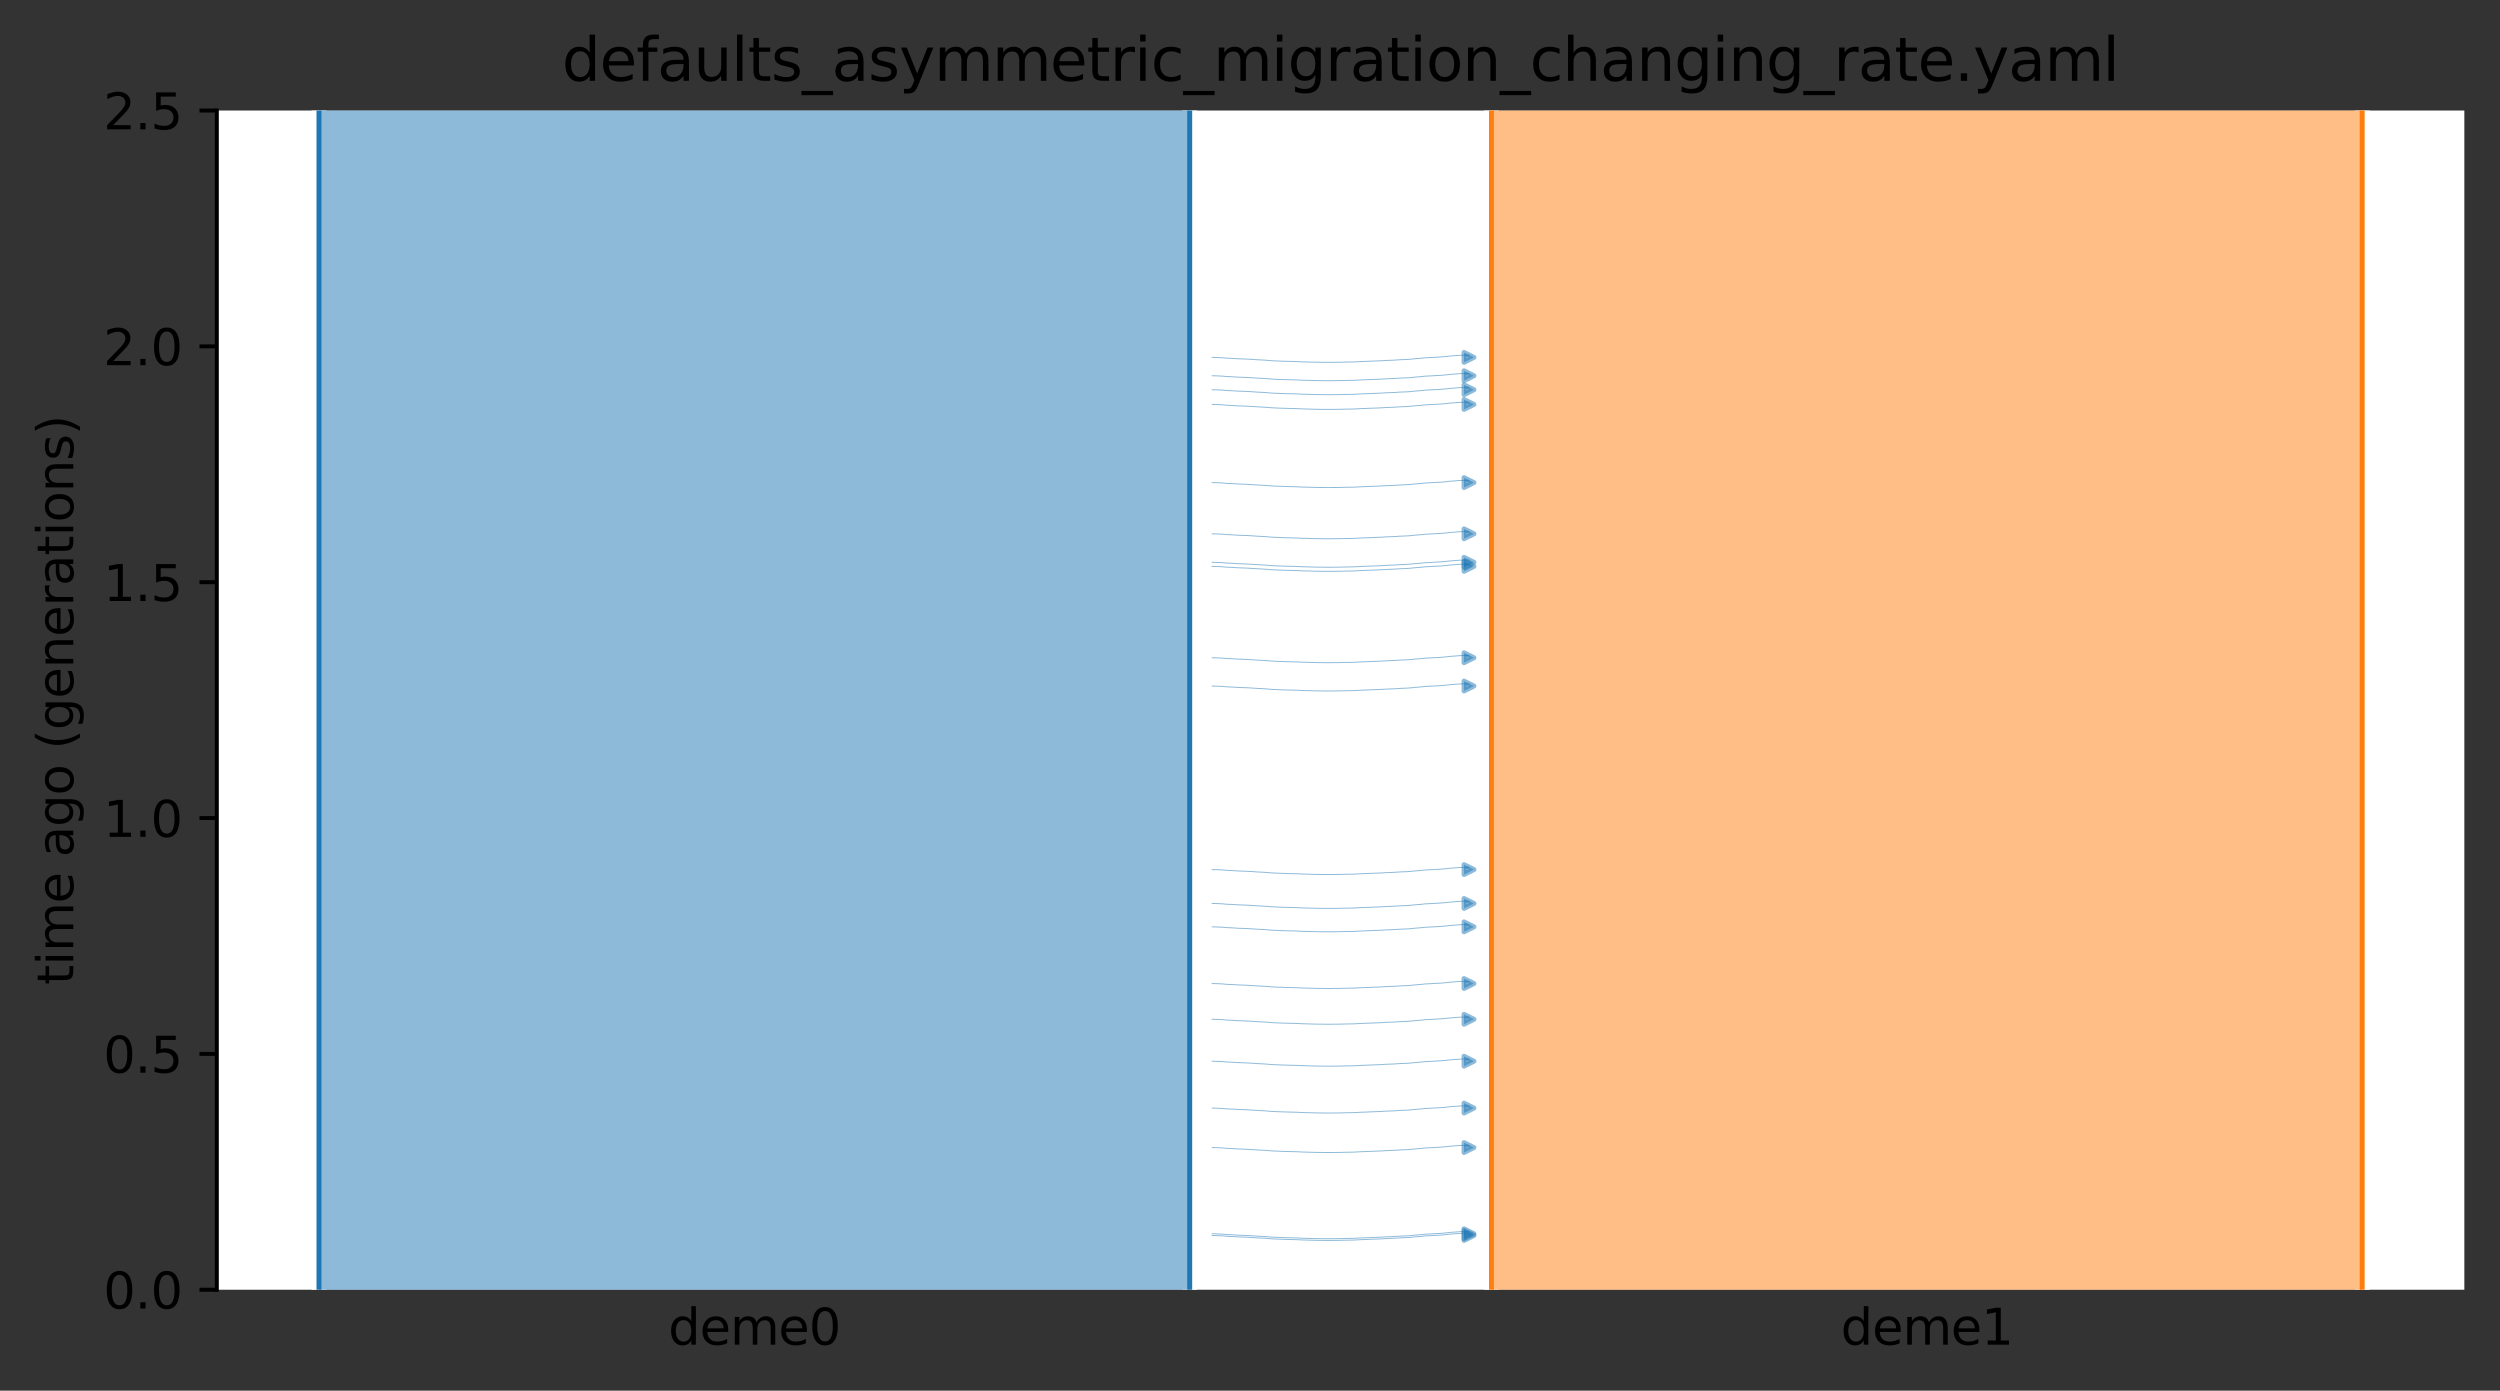 <?xml version="1.0" encoding="utf-8" standalone="no"?>
<!DOCTYPE svg PUBLIC "-//W3C//DTD SVG 1.1//EN"
  "http://www.w3.org/Graphics/SVG/1.1/DTD/svg11.dtd">
<svg xmlns:xlink="http://www.w3.org/1999/xlink" width="504.8pt" height="280.8pt" viewBox="0 0 504.8 280.8" xmlns="http://www.w3.org/2000/svg" version="1.1">
 <rect x="0" y="0" width="504.8" height="280.8" fill="#333333" stroke="none"/>
 <defs>
  <style type="text/css">*{stroke-linejoin: round; stroke-linecap: butt}</style>
 </defs>
 <g id="figure_1">
  <g id="patch_1">
   <path d="M 0 280.8 
L 504.8 280.8 
L 504.8 0 
L 0 0 
L 0 280.8 
z
" style="fill: none"/>
  </g>
  <g id="axes_1">
   <g id="patch_2">
    <path d="M 43.781 260.422 
L 497.6 260.422 
L 497.6 22.318 
L 43.781 22.318 
z
" style="fill: #ffffff"/>
   </g>
   <path d="M 244.762 113.536 
L 245.762 113.567 
L 246.762 113.604 
L 247.762 113.702 
L 248.762 113.735 
L 249.762 113.808 
L 250.762 113.847 
L 251.762 113.882 
L 252.762 113.94 
L 253.762 114.01 
L 254.762 114.062 
L 255.762 114.121 
L 256.762 114.21 
L 257.762 114.256 
L 258.762 114.298 
L 259.762 114.329 
L 260.762 114.355 
L 261.762 114.376 
L 262.762 114.43 
L 263.762 114.458 
L 264.762 114.488 
L 265.762 114.513 
L 266.762 114.524 
L 267.762 114.535 
L 268.762 114.534 
L 269.762 114.525 
L 270.762 114.513 
L 271.762 114.482 
L 272.762 114.471 
L 273.762 114.441 
L 274.762 114.381 
L 275.762 114.344 
L 276.762 114.305 
L 277.762 114.262 
L 278.762 114.23 
L 279.762 114.162 
L 280.762 114.123 
L 281.762 114.08 
L 282.762 114.01 
L 283.762 113.973 
L 284.762 113.915 
L 285.762 113.804 
L 286.762 113.733 
L 287.762 113.62 
L 288.762 113.575 
L 289.762 113.513 
L 290.762 113.465 
L 291.762 113.384 
L 292.762 113.266 
L 293.762 113.195 
L 294.762 113.112 
L 296.619 113.079 
" clip-path="url(#pd2ef04e152)" style="fill: none; stroke: #1f77b4; stroke-opacity: 0.5; stroke-width: 0.2; stroke-linecap: square"/>
   <path d="M 244.762 75.87 
L 245.762 75.902 
L 246.762 75.939 
L 247.762 76.036 
L 248.762 76.069 
L 249.762 76.143 
L 250.762 76.181 
L 251.762 76.217 
L 252.762 76.274 
L 253.762 76.345 
L 254.762 76.397 
L 255.762 76.456 
L 256.762 76.544 
L 257.762 76.59 
L 258.762 76.633 
L 259.762 76.663 
L 260.762 76.689 
L 261.762 76.71 
L 262.762 76.765 
L 263.762 76.793 
L 264.762 76.822 
L 265.762 76.848 
L 266.762 76.859 
L 267.762 76.869 
L 268.762 76.869 
L 269.762 76.859 
L 270.762 76.848 
L 271.762 76.817 
L 272.762 76.805 
L 273.762 76.775 
L 274.762 76.716 
L 275.762 76.678 
L 276.762 76.639 
L 277.762 76.597 
L 278.762 76.564 
L 279.762 76.497 
L 280.762 76.457 
L 281.762 76.415 
L 282.762 76.344 
L 283.762 76.308 
L 284.762 76.249 
L 285.762 76.138 
L 286.762 76.068 
L 287.762 75.955 
L 288.762 75.909 
L 289.762 75.848 
L 290.762 75.799 
L 291.762 75.719 
L 292.762 75.6 
L 293.762 75.53 
L 294.762 75.447 
L 296.619 75.413 
" clip-path="url(#pd2ef04e152)" style="fill: none; stroke: #1f77b4; stroke-opacity: 0.5; stroke-width: 0.2; stroke-linecap: square"/>
   <path d="M 244.762 107.787 
L 245.762 107.818 
L 246.762 107.855 
L 247.762 107.953 
L 248.762 107.986 
L 249.762 108.059 
L 250.762 108.098 
L 251.762 108.133 
L 252.762 108.191 
L 253.762 108.261 
L 254.762 108.313 
L 255.762 108.372 
L 256.762 108.461 
L 257.762 108.507 
L 258.762 108.549 
L 259.762 108.58 
L 260.762 108.606 
L 261.762 108.627 
L 262.762 108.681 
L 263.762 108.709 
L 264.762 108.739 
L 265.762 108.764 
L 266.762 108.776 
L 267.762 108.786 
L 268.762 108.785 
L 269.762 108.776 
L 270.762 108.764 
L 271.762 108.733 
L 272.762 108.722 
L 273.762 108.692 
L 274.762 108.632 
L 275.762 108.595 
L 276.762 108.556 
L 277.762 108.513 
L 278.762 108.481 
L 279.762 108.413 
L 280.762 108.374 
L 281.762 108.331 
L 282.762 108.261 
L 283.762 108.224 
L 284.762 108.166 
L 285.762 108.055 
L 286.762 107.984 
L 287.762 107.872 
L 288.762 107.826 
L 289.762 107.764 
L 290.762 107.716 
L 291.762 107.635 
L 292.762 107.517 
L 293.762 107.446 
L 294.762 107.363 
L 296.619 107.33 
" clip-path="url(#pd2ef04e152)" style="fill: none; stroke: #1f77b4; stroke-opacity: 0.5; stroke-width: 0.2; stroke-linecap: square"/>
   <path d="M 244.762 78.694 
L 245.762 78.726 
L 246.762 78.763 
L 247.762 78.86 
L 248.762 78.893 
L 249.762 78.966 
L 250.762 79.005 
L 251.762 79.04 
L 252.762 79.098 
L 253.762 79.169 
L 254.762 79.22 
L 255.762 79.28 
L 256.762 79.368 
L 257.762 79.414 
L 258.762 79.456 
L 259.762 79.487 
L 260.762 79.513 
L 261.762 79.534 
L 262.762 79.588 
L 263.762 79.616 
L 264.762 79.646 
L 265.762 79.672 
L 266.762 79.683 
L 267.762 79.693 
L 268.762 79.693 
L 269.762 79.683 
L 270.762 79.671 
L 271.762 79.64 
L 272.762 79.629 
L 273.762 79.599 
L 274.762 79.539 
L 275.762 79.502 
L 276.762 79.463 
L 277.762 79.421 
L 278.762 79.388 
L 279.762 79.32 
L 280.762 79.281 
L 281.762 79.239 
L 282.762 79.168 
L 283.762 79.132 
L 284.762 79.073 
L 285.762 78.962 
L 286.762 78.892 
L 287.762 78.779 
L 288.762 78.733 
L 289.762 78.672 
L 290.762 78.623 
L 291.762 78.542 
L 292.762 78.424 
L 293.762 78.354 
L 294.762 78.27 
L 296.619 78.237 
" clip-path="url(#pd2ef04e152)" style="fill: none; stroke: #1f77b4; stroke-opacity: 0.5; stroke-width: 0.2; stroke-linecap: square"/>
   <path d="M 244.762 72.16 
L 245.762 72.192 
L 246.762 72.229 
L 247.762 72.326 
L 248.762 72.359 
L 249.762 72.433 
L 250.762 72.471 
L 251.762 72.507 
L 252.762 72.564 
L 253.762 72.635 
L 254.762 72.686 
L 255.762 72.746 
L 256.762 72.834 
L 257.762 72.88 
L 258.762 72.922 
L 259.762 72.953 
L 260.762 72.979 
L 261.762 73 
L 262.762 73.055 
L 263.762 73.082 
L 264.762 73.112 
L 265.762 73.138 
L 266.762 73.149 
L 267.762 73.159 
L 268.762 73.159 
L 269.762 73.149 
L 270.762 73.138 
L 271.762 73.106 
L 272.762 73.095 
L 273.762 73.065 
L 274.762 73.005 
L 275.762 72.968 
L 276.762 72.929 
L 277.762 72.887 
L 278.762 72.854 
L 279.762 72.787 
L 280.762 72.747 
L 281.762 72.705 
L 282.762 72.634 
L 283.762 72.598 
L 284.762 72.539 
L 285.762 72.428 
L 286.762 72.358 
L 287.762 72.245 
L 288.762 72.199 
L 289.762 72.138 
L 290.762 72.089 
L 291.762 72.008 
L 292.762 71.89 
L 293.762 71.82 
L 294.762 71.736 
L 296.619 71.703 
" clip-path="url(#pd2ef04e152)" style="fill: none; stroke: #1f77b4; stroke-opacity: 0.5; stroke-width: 0.2; stroke-linecap: square"/>
   <path d="M 244.762 81.665 
L 245.762 81.697 
L 246.762 81.734 
L 247.762 81.831 
L 248.762 81.864 
L 249.762 81.938 
L 250.762 81.976 
L 251.762 82.011 
L 252.762 82.069 
L 253.762 82.14 
L 254.762 82.191 
L 255.762 82.251 
L 256.762 82.339 
L 257.762 82.385 
L 258.762 82.427 
L 259.762 82.458 
L 260.762 82.484 
L 261.762 82.505 
L 262.762 82.559 
L 263.762 82.587 
L 264.762 82.617 
L 265.762 82.643 
L 266.762 82.654 
L 267.762 82.664 
L 268.762 82.664 
L 269.762 82.654 
L 270.762 82.643 
L 271.762 82.611 
L 272.762 82.6 
L 273.762 82.57 
L 274.762 82.51 
L 275.762 82.473 
L 276.762 82.434 
L 277.762 82.392 
L 278.762 82.359 
L 279.762 82.291 
L 280.762 82.252 
L 281.762 82.21 
L 282.762 82.139 
L 283.762 82.103 
L 284.762 82.044 
L 285.762 81.933 
L 286.762 81.863 
L 287.762 81.75 
L 288.762 81.704 
L 289.762 81.643 
L 290.762 81.594 
L 291.762 81.513 
L 292.762 81.395 
L 293.762 81.325 
L 294.762 81.241 
L 296.619 81.208 
" clip-path="url(#pd2ef04e152)" style="fill: none; stroke: #1f77b4; stroke-opacity: 0.5; stroke-width: 0.2; stroke-linecap: square"/>
   <path d="M 244.762 138.523 
L 245.762 138.554 
L 246.762 138.591 
L 247.762 138.689 
L 248.762 138.722 
L 249.762 138.795 
L 250.762 138.834 
L 251.762 138.869 
L 252.762 138.927 
L 253.762 138.997 
L 254.762 139.049 
L 255.762 139.108 
L 256.762 139.197 
L 257.762 139.243 
L 258.762 139.285 
L 259.762 139.316 
L 260.762 139.342 
L 261.762 139.363 
L 262.762 139.417 
L 263.762 139.445 
L 264.762 139.475 
L 265.762 139.5 
L 266.762 139.511 
L 267.762 139.522 
L 268.762 139.521 
L 269.762 139.512 
L 270.762 139.5 
L 271.762 139.469 
L 272.762 139.458 
L 273.762 139.428 
L 274.762 139.368 
L 275.762 139.331 
L 276.762 139.292 
L 277.762 139.249 
L 278.762 139.217 
L 279.762 139.149 
L 280.762 139.11 
L 281.762 139.067 
L 282.762 138.997 
L 283.762 138.96 
L 284.762 138.902 
L 285.762 138.791 
L 286.762 138.72 
L 287.762 138.607 
L 288.762 138.562 
L 289.762 138.5 
L 290.762 138.452 
L 291.762 138.371 
L 292.762 138.253 
L 293.762 138.182 
L 294.762 138.099 
L 296.619 138.066 
" clip-path="url(#pd2ef04e152)" style="fill: none; stroke: #1f77b4; stroke-opacity: 0.5; stroke-width: 0.2; stroke-linecap: square"/>
   <path d="M 244.762 114.363 
L 245.762 114.395 
L 246.762 114.432 
L 247.762 114.53 
L 248.762 114.562 
L 249.762 114.636 
L 250.762 114.674 
L 251.762 114.71 
L 252.762 114.767 
L 253.762 114.838 
L 254.762 114.89 
L 255.762 114.949 
L 256.762 115.037 
L 257.762 115.083 
L 258.762 115.126 
L 259.762 115.156 
L 260.762 115.182 
L 261.762 115.203 
L 262.762 115.258 
L 263.762 115.286 
L 264.762 115.315 
L 265.762 115.341 
L 266.762 115.352 
L 267.762 115.362 
L 268.762 115.362 
L 269.762 115.352 
L 270.762 115.341 
L 271.762 115.31 
L 272.762 115.299 
L 273.762 115.268 
L 274.762 115.209 
L 275.762 115.171 
L 276.762 115.132 
L 277.762 115.09 
L 278.762 115.057 
L 279.762 114.99 
L 280.762 114.951 
L 281.762 114.908 
L 282.762 114.837 
L 283.762 114.801 
L 284.762 114.743 
L 285.762 114.632 
L 286.762 114.561 
L 287.762 114.448 
L 288.762 114.402 
L 289.762 114.341 
L 290.762 114.292 
L 291.762 114.212 
L 292.762 114.093 
L 293.762 114.023 
L 294.762 113.94 
L 296.619 113.906 
" clip-path="url(#pd2ef04e152)" style="fill: none; stroke: #1f77b4; stroke-opacity: 0.5; stroke-width: 0.2; stroke-linecap: square"/>
   <path d="M 244.762 97.444 
L 245.762 97.476 
L 246.762 97.512 
L 247.762 97.61 
L 248.762 97.643 
L 249.762 97.716 
L 250.762 97.755 
L 251.762 97.79 
L 252.762 97.848 
L 253.762 97.918 
L 254.762 97.97 
L 255.762 98.029 
L 256.762 98.118 
L 257.762 98.164 
L 258.762 98.206 
L 259.762 98.237 
L 260.762 98.263 
L 261.762 98.284 
L 262.762 98.338 
L 263.762 98.366 
L 264.762 98.396 
L 265.762 98.421 
L 266.762 98.433 
L 267.762 98.443 
L 268.762 98.442 
L 269.762 98.433 
L 270.762 98.421 
L 271.762 98.39 
L 272.762 98.379 
L 273.762 98.349 
L 274.762 98.289 
L 275.762 98.252 
L 276.762 98.213 
L 277.762 98.171 
L 278.762 98.138 
L 279.762 98.07 
L 280.762 98.031 
L 281.762 97.989 
L 282.762 97.918 
L 283.762 97.882 
L 284.762 97.823 
L 285.762 97.712 
L 286.762 97.642 
L 287.762 97.529 
L 288.762 97.483 
L 289.762 97.422 
L 290.762 97.373 
L 291.762 97.292 
L 292.762 97.174 
L 293.762 97.103 
L 294.762 97.02 
L 296.619 96.987 
" clip-path="url(#pd2ef04e152)" style="fill: none; stroke: #1f77b4; stroke-opacity: 0.5; stroke-width: 0.2; stroke-linecap: square"/>
   <path d="M 244.762 132.81 
L 245.762 132.841 
L 246.762 132.878 
L 247.762 132.976 
L 248.762 133.009 
L 249.762 133.082 
L 250.762 133.121 
L 251.762 133.156 
L 252.762 133.214 
L 253.762 133.284 
L 254.762 133.336 
L 255.762 133.395 
L 256.762 133.484 
L 257.762 133.53 
L 258.762 133.572 
L 259.762 133.603 
L 260.762 133.629 
L 261.762 133.65 
L 262.762 133.704 
L 263.762 133.732 
L 264.762 133.762 
L 265.762 133.787 
L 266.762 133.798 
L 267.762 133.809 
L 268.762 133.808 
L 269.762 133.799 
L 270.762 133.787 
L 271.762 133.756 
L 272.762 133.745 
L 273.762 133.715 
L 274.762 133.655 
L 275.762 133.618 
L 276.762 133.579 
L 277.762 133.536 
L 278.762 133.504 
L 279.762 133.436 
L 280.762 133.397 
L 281.762 133.354 
L 282.762 133.284 
L 283.762 133.247 
L 284.762 133.189 
L 285.762 133.078 
L 286.762 133.007 
L 287.762 132.894 
L 288.762 132.849 
L 289.762 132.787 
L 290.762 132.739 
L 291.762 132.658 
L 292.762 132.54 
L 293.762 132.469 
L 294.762 132.386 
L 296.619 132.353 
" clip-path="url(#pd2ef04e152)" style="fill: none; stroke: #1f77b4; stroke-opacity: 0.5; stroke-width: 0.2; stroke-linecap: square"/>
   <path d="M 244.762 249.469 
L 245.762 249.5 
L 246.762 249.537 
L 247.762 249.635 
L 248.762 249.668 
L 249.762 249.741 
L 250.762 249.78 
L 251.762 249.815 
L 252.762 249.873 
L 253.762 249.943 
L 254.762 249.995 
L 255.762 250.054 
L 256.762 250.143 
L 257.762 250.189 
L 258.762 250.231 
L 259.762 250.262 
L 260.762 250.288 
L 261.762 250.309 
L 262.762 250.363 
L 263.762 250.391 
L 264.762 250.421 
L 265.762 250.446 
L 266.762 250.457 
L 267.762 250.467 
L 268.762 250.467 
L 269.762 250.458 
L 270.762 250.446 
L 271.762 250.415 
L 272.762 250.404 
L 273.762 250.374 
L 274.762 250.314 
L 275.762 250.277 
L 276.762 250.238 
L 277.762 250.195 
L 278.762 250.163 
L 279.762 250.095 
L 280.762 250.056 
L 281.762 250.013 
L 282.762 249.943 
L 283.762 249.906 
L 284.762 249.848 
L 285.762 249.737 
L 286.762 249.666 
L 287.762 249.553 
L 288.762 249.508 
L 289.762 249.446 
L 290.762 249.398 
L 291.762 249.317 
L 292.762 249.198 
L 293.762 249.128 
L 294.762 249.045 
L 296.619 249.012 
" clip-path="url(#pd2ef04e152)" style="fill: none; stroke: #1f77b4; stroke-opacity: 0.5; stroke-width: 0.2; stroke-linecap: square"/>
   <path d="M 244.762 182.423 
L 245.762 182.454 
L 246.762 182.491 
L 247.762 182.589 
L 248.762 182.621 
L 249.762 182.695 
L 250.762 182.734 
L 251.762 182.769 
L 252.762 182.827 
L 253.762 182.897 
L 254.762 182.949 
L 255.762 183.008 
L 256.762 183.096 
L 257.762 183.143 
L 258.762 183.185 
L 259.762 183.215 
L 260.762 183.242 
L 261.762 183.263 
L 262.762 183.317 
L 263.762 183.345 
L 264.762 183.375 
L 265.762 183.4 
L 266.762 183.411 
L 267.762 183.421 
L 268.762 183.421 
L 269.762 183.412 
L 270.762 183.4 
L 271.762 183.369 
L 272.762 183.358 
L 273.762 183.328 
L 274.762 183.268 
L 275.762 183.231 
L 276.762 183.192 
L 277.762 183.149 
L 278.762 183.116 
L 279.762 183.049 
L 280.762 183.01 
L 281.762 182.967 
L 282.762 182.897 
L 283.762 182.86 
L 284.762 182.802 
L 285.762 182.691 
L 286.762 182.62 
L 287.762 182.507 
L 288.762 182.462 
L 289.762 182.4 
L 290.762 182.352 
L 291.762 182.271 
L 292.762 182.152 
L 293.762 182.082 
L 294.762 181.999 
L 296.619 181.966 
" clip-path="url(#pd2ef04e152)" style="fill: none; stroke: #1f77b4; stroke-opacity: 0.5; stroke-width: 0.2; stroke-linecap: square"/>
   <path d="M 244.762 214.279 
L 245.762 214.31 
L 246.762 214.347 
L 247.762 214.445 
L 248.762 214.477 
L 249.762 214.551 
L 250.762 214.59 
L 251.762 214.625 
L 252.762 214.683 
L 253.762 214.753 
L 254.762 214.805 
L 255.762 214.864 
L 256.762 214.952 
L 257.762 214.999 
L 258.762 215.041 
L 259.762 215.071 
L 260.762 215.098 
L 261.762 215.119 
L 262.762 215.173 
L 263.762 215.201 
L 264.762 215.231 
L 265.762 215.256 
L 266.762 215.267 
L 267.762 215.277 
L 268.762 215.277 
L 269.762 215.268 
L 270.762 215.256 
L 271.762 215.225 
L 272.762 215.214 
L 273.762 215.184 
L 274.762 215.124 
L 275.762 215.087 
L 276.762 215.048 
L 277.762 215.005 
L 278.762 214.972 
L 279.762 214.905 
L 280.762 214.866 
L 281.762 214.823 
L 282.762 214.753 
L 283.762 214.716 
L 284.762 214.658 
L 285.762 214.547 
L 286.762 214.476 
L 287.762 214.363 
L 288.762 214.318 
L 289.762 214.256 
L 290.762 214.208 
L 291.762 214.127 
L 292.762 214.008 
L 293.762 213.938 
L 294.762 213.855 
L 296.619 213.822 
" clip-path="url(#pd2ef04e152)" style="fill: none; stroke: #1f77b4; stroke-opacity: 0.5; stroke-width: 0.2; stroke-linecap: square"/>
   <path d="M 244.762 205.812 
L 245.762 205.843 
L 246.762 205.88 
L 247.762 205.978 
L 248.762 206.01 
L 249.762 206.084 
L 250.762 206.123 
L 251.762 206.158 
L 252.762 206.216 
L 253.762 206.286 
L 254.762 206.338 
L 255.762 206.397 
L 256.762 206.485 
L 257.762 206.532 
L 258.762 206.574 
L 259.762 206.605 
L 260.762 206.631 
L 261.762 206.652 
L 262.762 206.706 
L 263.762 206.734 
L 264.762 206.764 
L 265.762 206.789 
L 266.762 206.8 
L 267.762 206.81 
L 268.762 206.81 
L 269.762 206.801 
L 270.762 206.789 
L 271.762 206.758 
L 272.762 206.747 
L 273.762 206.717 
L 274.762 206.657 
L 275.762 206.62 
L 276.762 206.581 
L 277.762 206.538 
L 278.762 206.506 
L 279.762 206.438 
L 280.762 206.399 
L 281.762 206.356 
L 282.762 206.286 
L 283.762 206.249 
L 284.762 206.191 
L 285.762 206.08 
L 286.762 206.009 
L 287.762 205.896 
L 288.762 205.851 
L 289.762 205.789 
L 290.762 205.741 
L 291.762 205.66 
L 292.762 205.541 
L 293.762 205.471 
L 294.762 205.388 
L 296.619 205.355 
" clip-path="url(#pd2ef04e152)" style="fill: none; stroke: #1f77b4; stroke-opacity: 0.5; stroke-width: 0.2; stroke-linecap: square"/>
   <path d="M 244.762 187.147 
L 245.762 187.178 
L 246.762 187.215 
L 247.762 187.313 
L 248.762 187.346 
L 249.762 187.419 
L 250.762 187.458 
L 251.762 187.493 
L 252.762 187.551 
L 253.762 187.621 
L 254.762 187.673 
L 255.762 187.732 
L 256.762 187.821 
L 257.762 187.867 
L 258.762 187.909 
L 259.762 187.94 
L 260.762 187.966 
L 261.762 187.987 
L 262.762 188.041 
L 263.762 188.069 
L 264.762 188.099 
L 265.762 188.124 
L 266.762 188.135 
L 267.762 188.146 
L 268.762 188.145 
L 269.762 188.136 
L 270.762 188.124 
L 271.762 188.093 
L 272.762 188.082 
L 273.762 188.052 
L 274.762 187.992 
L 275.762 187.955 
L 276.762 187.916 
L 277.762 187.873 
L 278.762 187.841 
L 279.762 187.773 
L 280.762 187.734 
L 281.762 187.691 
L 282.762 187.621 
L 283.762 187.584 
L 284.762 187.526 
L 285.762 187.415 
L 286.762 187.344 
L 287.762 187.231 
L 288.762 187.186 
L 289.762 187.124 
L 290.762 187.076 
L 291.762 186.995 
L 292.762 186.877 
L 293.762 186.806 
L 294.762 186.723 
L 296.619 186.69 
" clip-path="url(#pd2ef04e152)" style="fill: none; stroke: #1f77b4; stroke-opacity: 0.5; stroke-width: 0.2; stroke-linecap: square"/>
   <path d="M 244.762 198.594 
L 245.762 198.626 
L 246.762 198.663 
L 247.762 198.76 
L 248.762 198.793 
L 249.762 198.867 
L 250.762 198.905 
L 251.762 198.94 
L 252.762 198.998 
L 253.762 199.069 
L 254.762 199.12 
L 255.762 199.18 
L 256.762 199.268 
L 257.762 199.314 
L 258.762 199.356 
L 259.762 199.387 
L 260.762 199.413 
L 261.762 199.434 
L 262.762 199.488 
L 263.762 199.516 
L 264.762 199.546 
L 265.762 199.572 
L 266.762 199.583 
L 267.762 199.593 
L 268.762 199.593 
L 269.762 199.583 
L 270.762 199.572 
L 271.762 199.54 
L 272.762 199.529 
L 273.762 199.499 
L 274.762 199.439 
L 275.762 199.402 
L 276.762 199.363 
L 277.762 199.321 
L 278.762 199.288 
L 279.762 199.22 
L 280.762 199.181 
L 281.762 199.139 
L 282.762 199.068 
L 283.762 199.032 
L 284.762 198.973 
L 285.762 198.862 
L 286.762 198.792 
L 287.762 198.679 
L 288.762 198.633 
L 289.762 198.572 
L 290.762 198.523 
L 291.762 198.442 
L 292.762 198.324 
L 293.762 198.254 
L 294.762 198.17 
L 296.619 198.137 
" clip-path="url(#pd2ef04e152)" style="fill: none; stroke: #1f77b4; stroke-opacity: 0.5; stroke-width: 0.2; stroke-linecap: square"/>
   <path d="M 244.762 249.121 
L 245.762 249.152 
L 246.762 249.189 
L 247.762 249.287 
L 248.762 249.319 
L 249.762 249.393 
L 250.762 249.431 
L 251.762 249.467 
L 252.762 249.525 
L 253.762 249.595 
L 254.762 249.647 
L 255.762 249.706 
L 256.762 249.794 
L 257.762 249.84 
L 258.762 249.883 
L 259.762 249.913 
L 260.762 249.939 
L 261.762 249.961 
L 262.762 250.015 
L 263.762 250.043 
L 264.762 250.073 
L 265.762 250.098 
L 266.762 250.109 
L 267.762 250.119 
L 268.762 250.119 
L 269.762 250.11 
L 270.762 250.098 
L 271.762 250.067 
L 272.762 250.056 
L 273.762 250.026 
L 274.762 249.966 
L 275.762 249.929 
L 276.762 249.89 
L 277.762 249.847 
L 278.762 249.814 
L 279.762 249.747 
L 280.762 249.708 
L 281.762 249.665 
L 282.762 249.595 
L 283.762 249.558 
L 284.762 249.5 
L 285.762 249.389 
L 286.762 249.318 
L 287.762 249.205 
L 288.762 249.159 
L 289.762 249.098 
L 290.762 249.05 
L 291.762 248.969 
L 292.762 248.85 
L 293.762 248.78 
L 294.762 248.697 
L 296.619 248.664 
" clip-path="url(#pd2ef04e152)" style="fill: none; stroke: #1f77b4; stroke-opacity: 0.5; stroke-width: 0.2; stroke-linecap: square"/>
   <path d="M 244.762 175.582 
L 245.762 175.614 
L 246.762 175.651 
L 247.762 175.748 
L 248.762 175.781 
L 249.762 175.854 
L 250.762 175.893 
L 251.762 175.928 
L 252.762 175.986 
L 253.762 176.056 
L 254.762 176.108 
L 255.762 176.168 
L 256.762 176.256 
L 257.762 176.302 
L 258.762 176.344 
L 259.762 176.375 
L 260.762 176.401 
L 261.762 176.422 
L 262.762 176.476 
L 263.762 176.504 
L 264.762 176.534 
L 265.762 176.56 
L 266.762 176.571 
L 267.762 176.581 
L 268.762 176.581 
L 269.762 176.571 
L 270.762 176.559 
L 271.762 176.528 
L 272.762 176.517 
L 273.762 176.487 
L 274.762 176.427 
L 275.762 176.39 
L 276.762 176.351 
L 277.762 176.309 
L 278.762 176.276 
L 279.762 176.208 
L 280.762 176.169 
L 281.762 176.127 
L 282.762 176.056 
L 283.762 176.02 
L 284.762 175.961 
L 285.762 175.85 
L 286.762 175.78 
L 287.762 175.667 
L 288.762 175.621 
L 289.762 175.56 
L 290.762 175.511 
L 291.762 175.43 
L 292.762 175.312 
L 293.762 175.242 
L 294.762 175.158 
L 296.619 175.125 
" clip-path="url(#pd2ef04e152)" style="fill: none; stroke: #1f77b4; stroke-opacity: 0.5; stroke-width: 0.2; stroke-linecap: square"/>
   <path d="M 244.762 223.741 
L 245.762 223.772 
L 246.762 223.809 
L 247.762 223.907 
L 248.762 223.939 
L 249.762 224.013 
L 250.762 224.052 
L 251.762 224.087 
L 252.762 224.145 
L 253.762 224.215 
L 254.762 224.267 
L 255.762 224.326 
L 256.762 224.414 
L 257.762 224.46 
L 258.762 224.503 
L 259.762 224.533 
L 260.762 224.559 
L 261.762 224.581 
L 262.762 224.635 
L 263.762 224.663 
L 264.762 224.693 
L 265.762 224.718 
L 266.762 224.729 
L 267.762 224.739 
L 268.762 224.739 
L 269.762 224.73 
L 270.762 224.718 
L 271.762 224.687 
L 272.762 224.676 
L 273.762 224.646 
L 274.762 224.586 
L 275.762 224.549 
L 276.762 224.51 
L 277.762 224.467 
L 278.762 224.434 
L 279.762 224.367 
L 280.762 224.328 
L 281.762 224.285 
L 282.762 224.215 
L 283.762 224.178 
L 284.762 224.12 
L 285.762 224.009 
L 286.762 223.938 
L 287.762 223.825 
L 288.762 223.779 
L 289.762 223.718 
L 290.762 223.67 
L 291.762 223.589 
L 292.762 223.47 
L 293.762 223.4 
L 294.762 223.317 
L 296.619 223.284 
" clip-path="url(#pd2ef04e152)" style="fill: none; stroke: #1f77b4; stroke-opacity: 0.5; stroke-width: 0.2; stroke-linecap: square"/>
   <path d="M 244.762 231.714 
L 245.762 231.746 
L 246.762 231.783 
L 247.762 231.881 
L 248.762 231.913 
L 249.762 231.987 
L 250.762 232.025 
L 251.762 232.061 
L 252.762 232.118 
L 253.762 232.189 
L 254.762 232.241 
L 255.762 232.3 
L 256.762 232.388 
L 257.762 232.434 
L 258.762 232.477 
L 259.762 232.507 
L 260.762 232.533 
L 261.762 232.554 
L 262.762 232.609 
L 263.762 232.637 
L 264.762 232.666 
L 265.762 232.692 
L 266.762 232.703 
L 267.762 232.713 
L 268.762 232.713 
L 269.762 232.703 
L 270.762 232.692 
L 271.762 232.661 
L 272.762 232.649 
L 273.762 232.619 
L 274.762 232.56 
L 275.762 232.522 
L 276.762 232.483 
L 277.762 232.441 
L 278.762 232.408 
L 279.762 232.341 
L 280.762 232.302 
L 281.762 232.259 
L 282.762 232.188 
L 283.762 232.152 
L 284.762 232.093 
L 285.762 231.983 
L 286.762 231.912 
L 287.762 231.799 
L 288.762 231.753 
L 289.762 231.692 
L 290.762 231.643 
L 291.762 231.563 
L 292.762 231.444 
L 293.762 231.374 
L 294.762 231.291 
L 296.619 231.257 
" clip-path="url(#pd2ef04e152)" style="fill: none; stroke: #1f77b4; stroke-opacity: 0.5; stroke-width: 0.2; stroke-linecap: square"/>
   <g id="patch_3">
    <path d="M 64.409 22.318 
L 64.409 260.422 
M 240.224 22.318 
L 240.224 260.422 
" clip-path="url(#pd2ef04e152)" style="fill: none; stroke: #ffffff; stroke-width: 3; stroke-linejoin: miter"/>
    <path d="M 64.409 22.318 
L 64.409 260.422 
M 240.224 22.318 
L 240.224 260.422 
" clip-path="url(#pd2ef04e152)" style="fill: none; stroke: #1f77b4; stroke-linejoin: miter"/>
    <g id="PolyCollection_1">
     <path d="M 240.224 22.318 
L 64.409 22.318 
L 64.409 260.422 
L 240.224 260.422 
L 240.224 260.422 
L 240.224 22.318 
z
" clip-path="url(#pd2ef04e152)" style="fill: #1f77b4; fill-opacity: 0.5"/>
    </g>
    <g id="patch_4">
     <path d="M 301.157 22.318 
L 301.157 260.422 
M 476.972 22.318 
L 476.972 260.422 
" clip-path="url(#pd2ef04e152)" style="fill: none; stroke: #ffffff; stroke-width: 3; stroke-linejoin: miter"/>
     <path d="M 301.157 22.318 
L 301.157 260.422 
M 476.972 22.318 
L 476.972 260.422 
" clip-path="url(#pd2ef04e152)" style="fill: none; stroke: #ff7f0e; stroke-linejoin: miter"/>
     <g id="PolyCollection_2">
      <path d="M 476.972 22.318 
L 301.157 22.318 
L 301.157 260.422 
L 476.972 260.422 
L 476.972 260.422 
L 476.972 22.318 
z
" clip-path="url(#pd2ef04e152)" style="fill: #ff7f0e; fill-opacity: 0.5"/>
     </g>
     <g id="matplotlib.axis_1">
      <g id="xtick_1">
       <g id="line2d_1"/>
       <g id="text_1">
        <!-- deme0 -->
        <g transform="translate(134.938 271.52)scale(0.1 -0.1)">
         <defs>
          <path id="DejaVuSans-64" d="M 2906 2969 
L 2906 4863 
L 3481 4863 
L 3481 0 
L 2906 0 
L 2906 525 
Q 2725 213 2448 61 
Q 2172 -91 1784 -91 
Q 1150 -91 751 415 
Q 353 922 353 1747 
Q 353 2572 751 3078 
Q 1150 3584 1784 3584 
Q 2172 3584 2448 3432 
Q 2725 3281 2906 2969 
z
M 947 1747 
Q 947 1113 1208 752 
Q 1469 391 1925 391 
Q 2381 391 2643 752 
Q 2906 1113 2906 1747 
Q 2906 2381 2643 2742 
Q 2381 3103 1925 3103 
Q 1469 3103 1208 2742 
Q 947 2381 947 1747 
z
" transform="scale(0.016)"/>
          <path id="DejaVuSans-65" d="M 3597 1894 
L 3597 1613 
L 953 1613 
Q 991 1019 1311 708 
Q 1631 397 2203 397 
Q 2534 397 2845 478 
Q 3156 559 3463 722 
L 3463 178 
Q 3153 47 2828 -22 
Q 2503 -91 2169 -91 
Q 1331 -91 842 396 
Q 353 884 353 1716 
Q 353 2575 817 3079 
Q 1281 3584 2069 3584 
Q 2775 3584 3186 3129 
Q 3597 2675 3597 1894 
z
M 3022 2063 
Q 3016 2534 2758 2815 
Q 2500 3097 2075 3097 
Q 1594 3097 1305 2825 
Q 1016 2553 972 2059 
L 3022 2063 
z
" transform="scale(0.016)"/>
          <path id="DejaVuSans-6d" d="M 3328 2828 
Q 3544 3216 3844 3400 
Q 4144 3584 4550 3584 
Q 5097 3584 5394 3201 
Q 5691 2819 5691 2113 
L 5691 0 
L 5113 0 
L 5113 2094 
Q 5113 2597 4934 2840 
Q 4756 3084 4391 3084 
Q 3944 3084 3684 2787 
Q 3425 2491 3425 1978 
L 3425 0 
L 2847 0 
L 2847 2094 
Q 2847 2600 2669 2842 
Q 2491 3084 2119 3084 
Q 1678 3084 1418 2786 
Q 1159 2488 1159 1978 
L 1159 0 
L 581 0 
L 581 3500 
L 1159 3500 
L 1159 2956 
Q 1356 3278 1631 3431 
Q 1906 3584 2284 3584 
Q 2666 3584 2933 3390 
Q 3200 3197 3328 2828 
z
" transform="scale(0.016)"/>
          <path id="DejaVuSans-30" d="M 2034 4250 
Q 1547 4250 1301 3770 
Q 1056 3291 1056 2328 
Q 1056 1369 1301 889 
Q 1547 409 2034 409 
Q 2525 409 2770 889 
Q 3016 1369 3016 2328 
Q 3016 3291 2770 3770 
Q 2525 4250 2034 4250 
z
M 2034 4750 
Q 2819 4750 3233 4129 
Q 3647 3509 3647 2328 
Q 3647 1150 3233 529 
Q 2819 -91 2034 -91 
Q 1250 -91 836 529 
Q 422 1150 422 2328 
Q 422 3509 836 4129 
Q 1250 4750 2034 4750 
z
" transform="scale(0.016)"/>
         </defs>
         <use xlink:href="#DejaVuSans-64"/>
         <use xlink:href="#DejaVuSans-65" x="63.477"/>
         <use xlink:href="#DejaVuSans-6d" x="125"/>
         <use xlink:href="#DejaVuSans-65" x="222.412"/>
         <use xlink:href="#DejaVuSans-30" x="283.936"/>
        </g>
       </g>
      </g>
      <g id="xtick_2">
       <g id="line2d_2"/>
       <g id="text_2">
        <!-- deme1 -->
        <g transform="translate(371.686 271.52)scale(0.1 -0.1)">
         <defs>
          <path id="DejaVuSans-31" d="M 794 531 
L 1825 531 
L 1825 4091 
L 703 3866 
L 703 4441 
L 1819 4666 
L 2450 4666 
L 2450 531 
L 3481 531 
L 3481 0 
L 794 0 
L 794 531 
z
" transform="scale(0.016)"/>
         </defs>
         <use xlink:href="#DejaVuSans-64"/>
         <use xlink:href="#DejaVuSans-65" x="63.477"/>
         <use xlink:href="#DejaVuSans-6d" x="125"/>
         <use xlink:href="#DejaVuSans-65" x="222.412"/>
         <use xlink:href="#DejaVuSans-31" x="283.936"/>
        </g>
       </g>
      </g>
     </g>
     <g id="matplotlib.axis_2">
      <g id="ytick_1">
       <g id="line2d_3">
        <defs>
         <path id="m5d9d6787a0" d="M 0 0 
L -3.5 0 
" style="stroke: #000000; stroke-width: 0.8"/>
        </defs>
        <g>
         <use xlink:href="#m5d9d6787a0" x="43.781" y="260.422" style="stroke: #000000; stroke-width: 0.8"/>
        </g>
       </g>
       <g id="text_3">
        <!-- 0.0 -->
        <g transform="translate(20.878 264.221)scale(0.1 -0.1)">
         <defs>
          <path id="DejaVuSans-2e" d="M 684 794 
L 1344 794 
L 1344 0 
L 684 0 
L 684 794 
z
" transform="scale(0.016)"/>
         </defs>
         <use xlink:href="#DejaVuSans-30"/>
         <use xlink:href="#DejaVuSans-2e" x="63.623"/>
         <use xlink:href="#DejaVuSans-30" x="95.41"/>
        </g>
       </g>
      </g>
      <g id="ytick_2">
       <g id="line2d_4">
        <g>
         <use xlink:href="#m5d9d6787a0" x="43.781" y="212.801" style="stroke: #000000; stroke-width: 0.8"/>
        </g>
       </g>
       <g id="text_4">
        <!-- 0.5 -->
        <g transform="translate(20.878 216.6)scale(0.1 -0.1)">
         <defs>
          <path id="DejaVuSans-35" d="M 691 4666 
L 3169 4666 
L 3169 4134 
L 1269 4134 
L 1269 2991 
Q 1406 3038 1543 3061 
Q 1681 3084 1819 3084 
Q 2600 3084 3056 2656 
Q 3513 2228 3513 1497 
Q 3513 744 3044 326 
Q 2575 -91 1722 -91 
Q 1428 -91 1123 -41 
Q 819 9 494 109 
L 494 744 
Q 775 591 1075 516 
Q 1375 441 1709 441 
Q 2250 441 2565 725 
Q 2881 1009 2881 1497 
Q 2881 1984 2565 2268 
Q 2250 2553 1709 2553 
Q 1456 2553 1204 2497 
Q 953 2441 691 2322 
L 691 4666 
z
" transform="scale(0.016)"/>
         </defs>
         <use xlink:href="#DejaVuSans-30"/>
         <use xlink:href="#DejaVuSans-2e" x="63.623"/>
         <use xlink:href="#DejaVuSans-35" x="95.41"/>
        </g>
       </g>
      </g>
      <g id="ytick_3">
       <g id="line2d_5">
        <g>
         <use xlink:href="#m5d9d6787a0" x="43.781" y="165.18" style="stroke: #000000; stroke-width: 0.8"/>
        </g>
       </g>
       <g id="text_5">
        <!-- 1.0 -->
        <g transform="translate(20.878 168.98)scale(0.1 -0.1)">
         <use xlink:href="#DejaVuSans-31"/>
         <use xlink:href="#DejaVuSans-2e" x="63.623"/>
         <use xlink:href="#DejaVuSans-30" x="95.41"/>
        </g>
       </g>
      </g>
      <g id="ytick_4">
       <g id="line2d_6">
        <g>
         <use xlink:href="#m5d9d6787a0" x="43.781" y="117.56" style="stroke: #000000; stroke-width: 0.8"/>
        </g>
       </g>
       <g id="text_6">
        <!-- 1.5 -->
        <g transform="translate(20.878 121.359)scale(0.1 -0.1)">
         <use xlink:href="#DejaVuSans-31"/>
         <use xlink:href="#DejaVuSans-2e" x="63.623"/>
         <use xlink:href="#DejaVuSans-35" x="95.41"/>
        </g>
       </g>
      </g>
      <g id="ytick_5">
       <g id="line2d_7">
        <g>
         <use xlink:href="#m5d9d6787a0" x="43.781" y="69.939" style="stroke: #000000; stroke-width: 0.8"/>
        </g>
       </g>
       <g id="text_7">
        <!-- 2.0 -->
        <g transform="translate(20.878 73.738)scale(0.1 -0.1)">
         <defs>
          <path id="DejaVuSans-32" d="M 1228 531 
L 3431 531 
L 3431 0 
L 469 0 
L 469 531 
Q 828 903 1448 1529 
Q 2069 2156 2228 2338 
Q 2531 2678 2651 2914 
Q 2772 3150 2772 3378 
Q 2772 3750 2511 3984 
Q 2250 4219 1831 4219 
Q 1534 4219 1204 4116 
Q 875 4013 500 3803 
L 500 4441 
Q 881 4594 1212 4672 
Q 1544 4750 1819 4750 
Q 2544 4750 2975 4387 
Q 3406 4025 3406 3419 
Q 3406 3131 3298 2873 
Q 3191 2616 2906 2266 
Q 2828 2175 2409 1742 
Q 1991 1309 1228 531 
z
" transform="scale(0.016)"/>
         </defs>
         <use xlink:href="#DejaVuSans-32"/>
         <use xlink:href="#DejaVuSans-2e" x="63.623"/>
         <use xlink:href="#DejaVuSans-30" x="95.41"/>
        </g>
       </g>
      </g>
      <g id="ytick_6">
       <g id="line2d_8">
        <g>
         <use xlink:href="#m5d9d6787a0" x="43.781" y="22.318" style="stroke: #000000; stroke-width: 0.8"/>
        </g>
       </g>
       <g id="text_8">
        <!-- 2.5 -->
        <g transform="translate(20.878 26.117)scale(0.1 -0.1)">
         <use xlink:href="#DejaVuSans-32"/>
         <use xlink:href="#DejaVuSans-2e" x="63.623"/>
         <use xlink:href="#DejaVuSans-35" x="95.41"/>
        </g>
       </g>
      </g>
      <g id="text_9">
       <!-- time ago (generations) -->
       <g transform="translate(14.798 198.841)rotate(-90)scale(0.1 -0.1)">
        <defs>
         <path id="DejaVuSans-74" d="M 1172 4494 
L 1172 3500 
L 2356 3500 
L 2356 3053 
L 1172 3053 
L 1172 1153 
Q 1172 725 1289 603 
Q 1406 481 1766 481 
L 2356 481 
L 2356 0 
L 1766 0 
Q 1100 0 847 248 
Q 594 497 594 1153 
L 594 3053 
L 172 3053 
L 172 3500 
L 594 3500 
L 594 4494 
L 1172 4494 
z
" transform="scale(0.016)"/>
         <path id="DejaVuSans-69" d="M 603 3500 
L 1178 3500 
L 1178 0 
L 603 0 
L 603 3500 
z
M 603 4863 
L 1178 4863 
L 1178 4134 
L 603 4134 
L 603 4863 
z
" transform="scale(0.016)"/>
         <path id="DejaVuSans-20" transform="scale(0.016)"/>
         <path id="DejaVuSans-61" d="M 2194 1759 
Q 1497 1759 1228 1600 
Q 959 1441 959 1056 
Q 959 750 1161 570 
Q 1363 391 1709 391 
Q 2188 391 2477 730 
Q 2766 1069 2766 1631 
L 2766 1759 
L 2194 1759 
z
M 3341 1997 
L 3341 0 
L 2766 0 
L 2766 531 
Q 2569 213 2275 61 
Q 1981 -91 1556 -91 
Q 1019 -91 701 211 
Q 384 513 384 1019 
Q 384 1609 779 1909 
Q 1175 2209 1959 2209 
L 2766 2209 
L 2766 2266 
Q 2766 2663 2505 2880 
Q 2244 3097 1772 3097 
Q 1472 3097 1187 3025 
Q 903 2953 641 2809 
L 641 3341 
Q 956 3463 1253 3523 
Q 1550 3584 1831 3584 
Q 2591 3584 2966 3190 
Q 3341 2797 3341 1997 
z
" transform="scale(0.016)"/>
         <path id="DejaVuSans-67" d="M 2906 1791 
Q 2906 2416 2648 2759 
Q 2391 3103 1925 3103 
Q 1463 3103 1205 2759 
Q 947 2416 947 1791 
Q 947 1169 1205 825 
Q 1463 481 1925 481 
Q 2391 481 2648 825 
Q 2906 1169 2906 1791 
z
M 3481 434 
Q 3481 -459 3084 -895 
Q 2688 -1331 1869 -1331 
Q 1566 -1331 1297 -1286 
Q 1028 -1241 775 -1147 
L 775 -588 
Q 1028 -725 1275 -790 
Q 1522 -856 1778 -856 
Q 2344 -856 2625 -561 
Q 2906 -266 2906 331 
L 2906 616 
Q 2728 306 2450 153 
Q 2172 0 1784 0 
Q 1141 0 747 490 
Q 353 981 353 1791 
Q 353 2603 747 3093 
Q 1141 3584 1784 3584 
Q 2172 3584 2450 3431 
Q 2728 3278 2906 2969 
L 2906 3500 
L 3481 3500 
L 3481 434 
z
" transform="scale(0.016)"/>
         <path id="DejaVuSans-6f" d="M 1959 3097 
Q 1497 3097 1228 2736 
Q 959 2375 959 1747 
Q 959 1119 1226 758 
Q 1494 397 1959 397 
Q 2419 397 2687 759 
Q 2956 1122 2956 1747 
Q 2956 2369 2687 2733 
Q 2419 3097 1959 3097 
z
M 1959 3584 
Q 2709 3584 3137 3096 
Q 3566 2609 3566 1747 
Q 3566 888 3137 398 
Q 2709 -91 1959 -91 
Q 1206 -91 779 398 
Q 353 888 353 1747 
Q 353 2609 779 3096 
Q 1206 3584 1959 3584 
z
" transform="scale(0.016)"/>
         <path id="DejaVuSans-28" d="M 1984 4856 
Q 1566 4138 1362 3434 
Q 1159 2731 1159 2009 
Q 1159 1288 1364 580 
Q 1569 -128 1984 -844 
L 1484 -844 
Q 1016 -109 783 600 
Q 550 1309 550 2009 
Q 550 2706 781 3412 
Q 1013 4119 1484 4856 
L 1984 4856 
z
" transform="scale(0.016)"/>
         <path id="DejaVuSans-6e" d="M 3513 2113 
L 3513 0 
L 2938 0 
L 2938 2094 
Q 2938 2591 2744 2837 
Q 2550 3084 2163 3084 
Q 1697 3084 1428 2787 
Q 1159 2491 1159 1978 
L 1159 0 
L 581 0 
L 581 3500 
L 1159 3500 
L 1159 2956 
Q 1366 3272 1645 3428 
Q 1925 3584 2291 3584 
Q 2894 3584 3203 3211 
Q 3513 2838 3513 2113 
z
" transform="scale(0.016)"/>
         <path id="DejaVuSans-72" d="M 2631 2963 
Q 2534 3019 2420 3045 
Q 2306 3072 2169 3072 
Q 1681 3072 1420 2755 
Q 1159 2438 1159 1844 
L 1159 0 
L 581 0 
L 581 3500 
L 1159 3500 
L 1159 2956 
Q 1341 3275 1631 3429 
Q 1922 3584 2338 3584 
Q 2397 3584 2469 3576 
Q 2541 3569 2628 3553 
L 2631 2963 
z
" transform="scale(0.016)"/>
         <path id="DejaVuSans-73" d="M 2834 3397 
L 2834 2853 
Q 2591 2978 2328 3040 
Q 2066 3103 1784 3103 
Q 1356 3103 1142 2972 
Q 928 2841 928 2578 
Q 928 2378 1081 2264 
Q 1234 2150 1697 2047 
L 1894 2003 
Q 2506 1872 2764 1633 
Q 3022 1394 3022 966 
Q 3022 478 2636 193 
Q 2250 -91 1575 -91 
Q 1294 -91 989 -36 
Q 684 19 347 128 
L 347 722 
Q 666 556 975 473 
Q 1284 391 1588 391 
Q 1994 391 2212 530 
Q 2431 669 2431 922 
Q 2431 1156 2273 1281 
Q 2116 1406 1581 1522 
L 1381 1569 
Q 847 1681 609 1914 
Q 372 2147 372 2553 
Q 372 3047 722 3315 
Q 1072 3584 1716 3584 
Q 2034 3584 2315 3537 
Q 2597 3491 2834 3397 
z
" transform="scale(0.016)"/>
         <path id="DejaVuSans-29" d="M 513 4856 
L 1013 4856 
Q 1481 4119 1714 3412 
Q 1947 2706 1947 2009 
Q 1947 1309 1714 600 
Q 1481 -109 1013 -844 
L 513 -844 
Q 928 -128 1133 580 
Q 1338 1288 1338 2009 
Q 1338 2731 1133 3434 
Q 928 4138 513 4856 
z
" transform="scale(0.016)"/>
        </defs>
        <use xlink:href="#DejaVuSans-74"/>
        <use xlink:href="#DejaVuSans-69" x="39.209"/>
        <use xlink:href="#DejaVuSans-6d" x="66.992"/>
        <use xlink:href="#DejaVuSans-65" x="164.404"/>
        <use xlink:href="#DejaVuSans-20" x="225.928"/>
        <use xlink:href="#DejaVuSans-61" x="257.715"/>
        <use xlink:href="#DejaVuSans-67" x="318.994"/>
        <use xlink:href="#DejaVuSans-6f" x="382.471"/>
        <use xlink:href="#DejaVuSans-20" x="443.652"/>
        <use xlink:href="#DejaVuSans-28" x="475.439"/>
        <use xlink:href="#DejaVuSans-67" x="514.453"/>
        <use xlink:href="#DejaVuSans-65" x="577.93"/>
        <use xlink:href="#DejaVuSans-6e" x="639.453"/>
        <use xlink:href="#DejaVuSans-65" x="702.832"/>
        <use xlink:href="#DejaVuSans-72" x="764.355"/>
        <use xlink:href="#DejaVuSans-61" x="805.469"/>
        <use xlink:href="#DejaVuSans-74" x="866.748"/>
        <use xlink:href="#DejaVuSans-69" x="905.957"/>
        <use xlink:href="#DejaVuSans-6f" x="933.74"/>
        <use xlink:href="#DejaVuSans-6e" x="994.922"/>
        <use xlink:href="#DejaVuSans-73" x="1058.301"/>
        <use xlink:href="#DejaVuSans-29" x="1110.4"/>
       </g>
      </g>
     </g>
     <path d="M 297.619 113.536 
L 295.619 112.536 
L 295.619 114.536 
z
" clip-path="url(#pd2ef04e152)" style="fill: #1f77b4; fill-opacity: 0.5; stroke: #1f77b4; stroke-opacity: 0.5; stroke-linejoin: miter"/>
     <path d="M 297.619 75.87 
L 295.619 74.87 
L 295.619 76.87 
z
" clip-path="url(#pd2ef04e152)" style="fill: #1f77b4; fill-opacity: 0.5; stroke: #1f77b4; stroke-opacity: 0.5; stroke-linejoin: miter"/>
     <path d="M 297.619 107.787 
L 295.619 106.787 
L 295.619 108.787 
z
" clip-path="url(#pd2ef04e152)" style="fill: #1f77b4; fill-opacity: 0.5; stroke: #1f77b4; stroke-opacity: 0.5; stroke-linejoin: miter"/>
     <path d="M 297.619 78.694 
L 295.619 77.694 
L 295.619 79.694 
z
" clip-path="url(#pd2ef04e152)" style="fill: #1f77b4; fill-opacity: 0.5; stroke: #1f77b4; stroke-opacity: 0.5; stroke-linejoin: miter"/>
     <path d="M 297.619 72.16 
L 295.619 71.16 
L 295.619 73.16 
z
" clip-path="url(#pd2ef04e152)" style="fill: #1f77b4; fill-opacity: 0.5; stroke: #1f77b4; stroke-opacity: 0.5; stroke-linejoin: miter"/>
     <path d="M 297.619 81.665 
L 295.619 80.665 
L 295.619 82.665 
z
" clip-path="url(#pd2ef04e152)" style="fill: #1f77b4; fill-opacity: 0.5; stroke: #1f77b4; stroke-opacity: 0.5; stroke-linejoin: miter"/>
     <path d="M 297.619 138.523 
L 295.619 137.523 
L 295.619 139.523 
z
" clip-path="url(#pd2ef04e152)" style="fill: #1f77b4; fill-opacity: 0.5; stroke: #1f77b4; stroke-opacity: 0.5; stroke-linejoin: miter"/>
     <path d="M 297.619 114.363 
L 295.619 113.363 
L 295.619 115.363 
z
" clip-path="url(#pd2ef04e152)" style="fill: #1f77b4; fill-opacity: 0.5; stroke: #1f77b4; stroke-opacity: 0.5; stroke-linejoin: miter"/>
     <path d="M 297.619 97.444 
L 295.619 96.444 
L 295.619 98.444 
z
" clip-path="url(#pd2ef04e152)" style="fill: #1f77b4; fill-opacity: 0.5; stroke: #1f77b4; stroke-opacity: 0.5; stroke-linejoin: miter"/>
     <path d="M 297.619 132.81 
L 295.619 131.81 
L 295.619 133.81 
z
" clip-path="url(#pd2ef04e152)" style="fill: #1f77b4; fill-opacity: 0.5; stroke: #1f77b4; stroke-opacity: 0.5; stroke-linejoin: miter"/>
     <path d="M 297.619 249.469 
L 295.619 248.469 
L 295.619 250.469 
z
" clip-path="url(#pd2ef04e152)" style="fill: #1f77b4; fill-opacity: 0.5; stroke: #1f77b4; stroke-opacity: 0.5; stroke-linejoin: miter"/>
     <path d="M 297.619 182.423 
L 295.619 181.423 
L 295.619 183.423 
z
" clip-path="url(#pd2ef04e152)" style="fill: #1f77b4; fill-opacity: 0.5; stroke: #1f77b4; stroke-opacity: 0.5; stroke-linejoin: miter"/>
     <path d="M 297.619 214.279 
L 295.619 213.279 
L 295.619 215.279 
z
" clip-path="url(#pd2ef04e152)" style="fill: #1f77b4; fill-opacity: 0.5; stroke: #1f77b4; stroke-opacity: 0.5; stroke-linejoin: miter"/>
     <path d="M 297.619 205.812 
L 295.619 204.812 
L 295.619 206.812 
z
" clip-path="url(#pd2ef04e152)" style="fill: #1f77b4; fill-opacity: 0.5; stroke: #1f77b4; stroke-opacity: 0.5; stroke-linejoin: miter"/>
     <path d="M 297.619 187.147 
L 295.619 186.147 
L 295.619 188.147 
z
" clip-path="url(#pd2ef04e152)" style="fill: #1f77b4; fill-opacity: 0.5; stroke: #1f77b4; stroke-opacity: 0.5; stroke-linejoin: miter"/>
     <path d="M 297.619 198.594 
L 295.619 197.594 
L 295.619 199.594 
z
" clip-path="url(#pd2ef04e152)" style="fill: #1f77b4; fill-opacity: 0.5; stroke: #1f77b4; stroke-opacity: 0.5; stroke-linejoin: miter"/>
     <path d="M 297.619 249.121 
L 295.619 248.121 
L 295.619 250.121 
z
" clip-path="url(#pd2ef04e152)" style="fill: #1f77b4; fill-opacity: 0.5; stroke: #1f77b4; stroke-opacity: 0.5; stroke-linejoin: miter"/>
     <path d="M 297.619 175.582 
L 295.619 174.582 
L 295.619 176.582 
z
" clip-path="url(#pd2ef04e152)" style="fill: #1f77b4; fill-opacity: 0.5; stroke: #1f77b4; stroke-opacity: 0.5; stroke-linejoin: miter"/>
     <path d="M 297.619 223.741 
L 295.619 222.741 
L 295.619 224.741 
z
" clip-path="url(#pd2ef04e152)" style="fill: #1f77b4; fill-opacity: 0.5; stroke: #1f77b4; stroke-opacity: 0.5; stroke-linejoin: miter"/>
     <path d="M 297.619 231.714 
L 295.619 230.714 
L 295.619 232.714 
z
" clip-path="url(#pd2ef04e152)" style="fill: #1f77b4; fill-opacity: 0.5; stroke: #1f77b4; stroke-opacity: 0.5; stroke-linejoin: miter"/>
     <g id="patch_5">
      <path d="M 43.781 260.422 
L 43.781 22.318 
" style="fill: none; stroke: #000000; stroke-width: 0.8; stroke-linejoin: miter; stroke-linecap: square"/>
     </g>
     <g id="text_10">
      <!-- defaults_asymmetric_migration_changing_rate.yaml -->
      <g transform="translate(113.476 16.318)scale(0.12 -0.12)">
       <defs>
        <path id="DejaVuSans-66" d="M 2375 4863 
L 2375 4384 
L 1825 4384 
Q 1516 4384 1395 4259 
Q 1275 4134 1275 3809 
L 1275 3500 
L 2222 3500 
L 2222 3053 
L 1275 3053 
L 1275 0 
L 697 0 
L 697 3053 
L 147 3053 
L 147 3500 
L 697 3500 
L 697 3744 
Q 697 4328 969 4595 
Q 1241 4863 1831 4863 
L 2375 4863 
z
" transform="scale(0.016)"/>
        <path id="DejaVuSans-75" d="M 544 1381 
L 544 3500 
L 1119 3500 
L 1119 1403 
Q 1119 906 1312 657 
Q 1506 409 1894 409 
Q 2359 409 2629 706 
Q 2900 1003 2900 1516 
L 2900 3500 
L 3475 3500 
L 3475 0 
L 2900 0 
L 2900 538 
Q 2691 219 2414 64 
Q 2138 -91 1772 -91 
Q 1169 -91 856 284 
Q 544 659 544 1381 
z
M 1991 3584 
L 1991 3584 
z
" transform="scale(0.016)"/>
        <path id="DejaVuSans-6c" d="M 603 4863 
L 1178 4863 
L 1178 0 
L 603 0 
L 603 4863 
z
" transform="scale(0.016)"/>
        <path id="DejaVuSans-5f" d="M 3263 -1063 
L 3263 -1509 
L -63 -1509 
L -63 -1063 
L 3263 -1063 
z
" transform="scale(0.016)"/>
        <path id="DejaVuSans-79" d="M 2059 -325 
Q 1816 -950 1584 -1140 
Q 1353 -1331 966 -1331 
L 506 -1331 
L 506 -850 
L 844 -850 
Q 1081 -850 1212 -737 
Q 1344 -625 1503 -206 
L 1606 56 
L 191 3500 
L 800 3500 
L 1894 763 
L 2988 3500 
L 3597 3500 
L 2059 -325 
z
" transform="scale(0.016)"/>
        <path id="DejaVuSans-63" d="M 3122 3366 
L 3122 2828 
Q 2878 2963 2633 3030 
Q 2388 3097 2138 3097 
Q 1578 3097 1268 2742 
Q 959 2388 959 1747 
Q 959 1106 1268 751 
Q 1578 397 2138 397 
Q 2388 397 2633 464 
Q 2878 531 3122 666 
L 3122 134 
Q 2881 22 2623 -34 
Q 2366 -91 2075 -91 
Q 1284 -91 818 406 
Q 353 903 353 1747 
Q 353 2603 823 3093 
Q 1294 3584 2113 3584 
Q 2378 3584 2631 3529 
Q 2884 3475 3122 3366 
z
" transform="scale(0.016)"/>
        <path id="DejaVuSans-68" d="M 3513 2113 
L 3513 0 
L 2938 0 
L 2938 2094 
Q 2938 2591 2744 2837 
Q 2550 3084 2163 3084 
Q 1697 3084 1428 2787 
Q 1159 2491 1159 1978 
L 1159 0 
L 581 0 
L 581 4863 
L 1159 4863 
L 1159 2956 
Q 1366 3272 1645 3428 
Q 1925 3584 2291 3584 
Q 2894 3584 3203 3211 
Q 3513 2838 3513 2113 
z
" transform="scale(0.016)"/>
       </defs>
       <use xlink:href="#DejaVuSans-64"/>
       <use xlink:href="#DejaVuSans-65" x="63.477"/>
       <use xlink:href="#DejaVuSans-66" x="125"/>
       <use xlink:href="#DejaVuSans-61" x="160.205"/>
       <use xlink:href="#DejaVuSans-75" x="221.484"/>
       <use xlink:href="#DejaVuSans-6c" x="284.863"/>
       <use xlink:href="#DejaVuSans-74" x="312.646"/>
       <use xlink:href="#DejaVuSans-73" x="351.855"/>
       <use xlink:href="#DejaVuSans-5f" x="403.955"/>
       <use xlink:href="#DejaVuSans-61" x="453.955"/>
       <use xlink:href="#DejaVuSans-73" x="515.234"/>
       <use xlink:href="#DejaVuSans-79" x="567.334"/>
       <use xlink:href="#DejaVuSans-6d" x="626.514"/>
       <use xlink:href="#DejaVuSans-6d" x="723.926"/>
       <use xlink:href="#DejaVuSans-65" x="821.338"/>
       <use xlink:href="#DejaVuSans-74" x="882.861"/>
       <use xlink:href="#DejaVuSans-72" x="922.07"/>
       <use xlink:href="#DejaVuSans-69" x="963.184"/>
       <use xlink:href="#DejaVuSans-63" x="990.967"/>
       <use xlink:href="#DejaVuSans-5f" x="1045.947"/>
       <use xlink:href="#DejaVuSans-6d" x="1095.947"/>
       <use xlink:href="#DejaVuSans-69" x="1193.359"/>
       <use xlink:href="#DejaVuSans-67" x="1221.143"/>
       <use xlink:href="#DejaVuSans-72" x="1284.619"/>
       <use xlink:href="#DejaVuSans-61" x="1325.732"/>
       <use xlink:href="#DejaVuSans-74" x="1387.012"/>
       <use xlink:href="#DejaVuSans-69" x="1426.221"/>
       <use xlink:href="#DejaVuSans-6f" x="1454.004"/>
       <use xlink:href="#DejaVuSans-6e" x="1515.186"/>
       <use xlink:href="#DejaVuSans-5f" x="1578.564"/>
       <use xlink:href="#DejaVuSans-63" x="1628.564"/>
       <use xlink:href="#DejaVuSans-68" x="1683.545"/>
       <use xlink:href="#DejaVuSans-61" x="1746.924"/>
       <use xlink:href="#DejaVuSans-6e" x="1808.203"/>
       <use xlink:href="#DejaVuSans-67" x="1871.582"/>
       <use xlink:href="#DejaVuSans-69" x="1935.059"/>
       <use xlink:href="#DejaVuSans-6e" x="1962.842"/>
       <use xlink:href="#DejaVuSans-67" x="2026.221"/>
       <use xlink:href="#DejaVuSans-5f" x="2089.697"/>
       <use xlink:href="#DejaVuSans-72" x="2139.697"/>
       <use xlink:href="#DejaVuSans-61" x="2180.811"/>
       <use xlink:href="#DejaVuSans-74" x="2242.09"/>
       <use xlink:href="#DejaVuSans-65" x="2281.299"/>
       <use xlink:href="#DejaVuSans-2e" x="2342.822"/>
       <use xlink:href="#DejaVuSans-79" x="2374.609"/>
       <use xlink:href="#DejaVuSans-61" x="2433.789"/>
       <use xlink:href="#DejaVuSans-6d" x="2495.068"/>
       <use xlink:href="#DejaVuSans-6c" x="2592.48"/>
      </g>
     </g>
    </g>
   </g>
   <defs>
    <clipPath id="pd2ef04e152">
     <rect x="43.781" y="22.318" width="453.819" height="238.104"/>
    </clipPath>
   </defs>
  </g>
 </g>
</svg>

